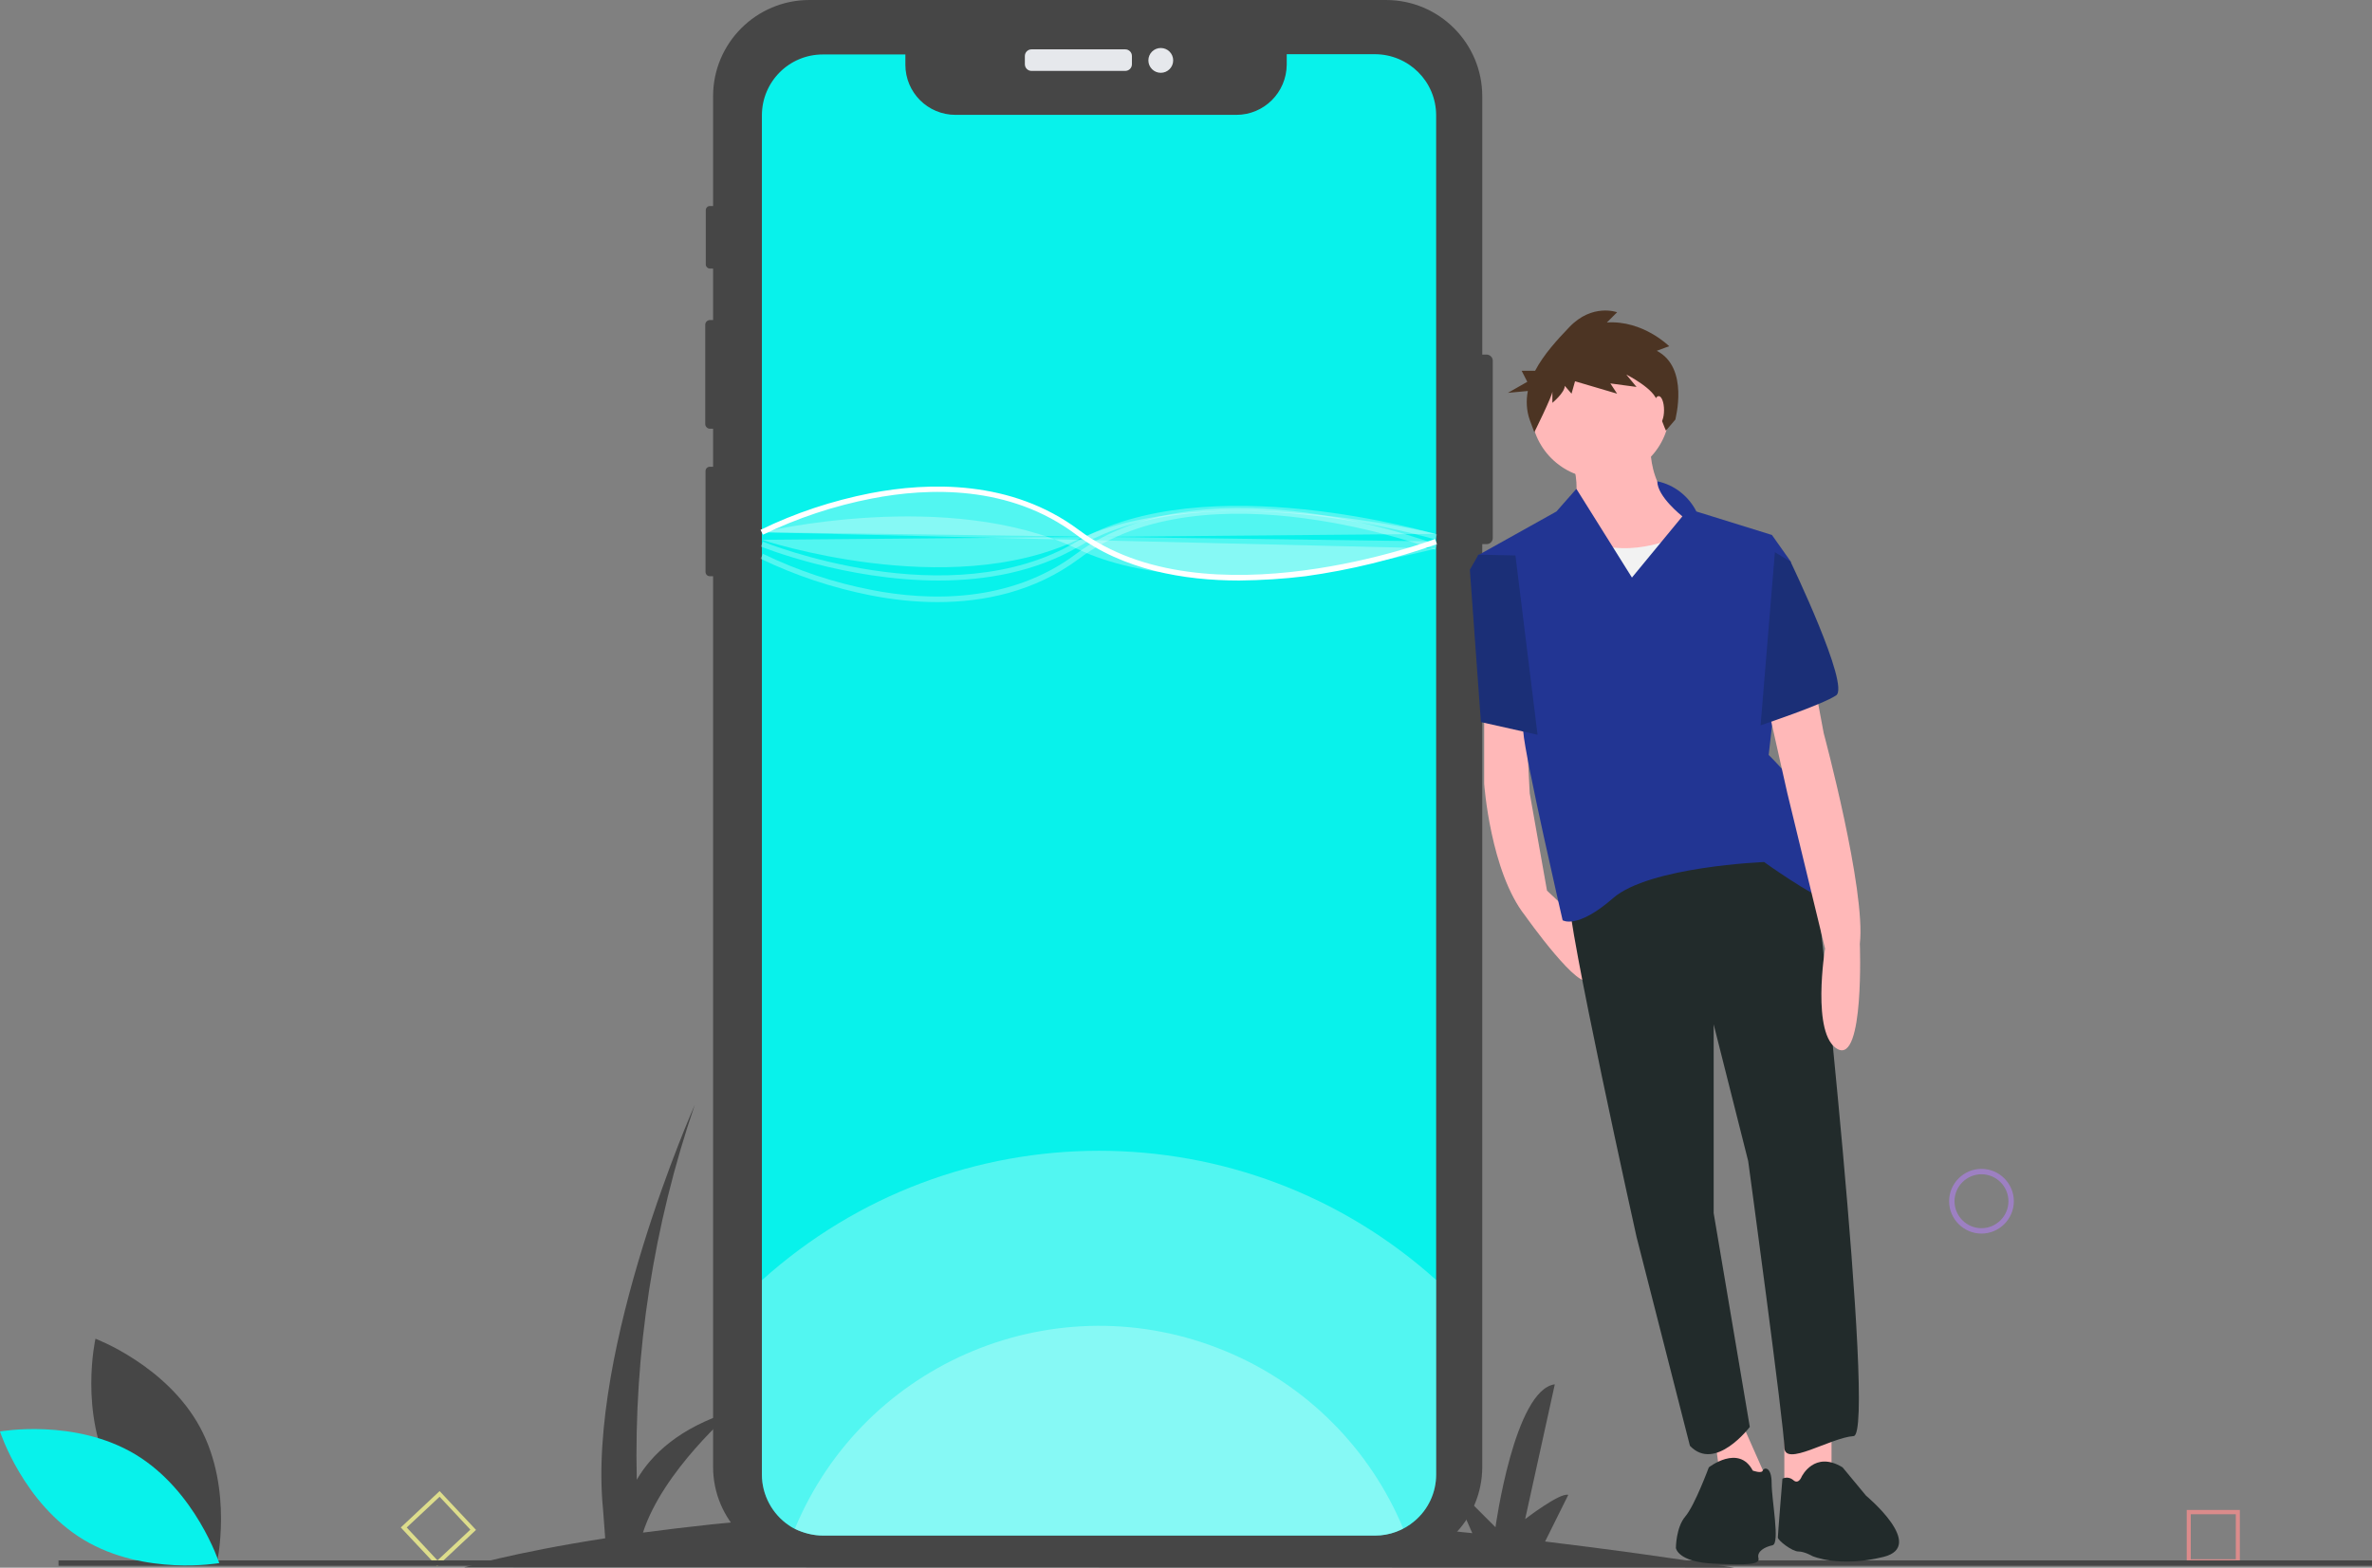<?xml version="1.0" encoding="utf-8"?>
<!-- Generator: Adobe Illustrator 23.0.3, SVG Export Plug-In . SVG Version: 6.00 Build 0)  -->
<svg version="1.1" id="a43d10d1-6f42-4979-a223-53a772319644"
	 xmlns="http://www.w3.org/2000/svg" xmlns:xlink="http://www.w3.org/1999/xlink" x="0px" y="0px" viewBox="0 0 879.5 581.4"
	 style="enable-background:new 0 0 879.5 581.4;" xml:space="preserve">
<rect x="0" y="0" width="879.5" height="581.4" fill="#808080" stroke="none"/>
<style type="text/css">
	.st0{fill:#464646;}
	.st1{fill:#9D80C2;}
	.st2{fill:#DB8B8B;}
	.st3{fill:#DDDD8C;}
	.st4{fill:#E6E8EC;}
	.st5{fill:#08F2EB;}
	.st6{opacity:0.3;fill:#FFFFFF;enable-background:new    ;}
	.st7{fill:#FFFFFF;}
	.st8{fill:#FFB8B8;}
	.st9{fill:#222B2B;}
	.st10{fill:#F2F2F2;}
	.st11{fill:#223593;}
	.st12{fill:#1B2F77;}
	.st13{fill:#4C3423;}
</style>
<title>mobile_application</title>
<path class="st0" d="M643,581.4c-24.3-3.8-47.7-7-70.1-9.7l8.6-17.3c-3-1-16,9-16,9l11-50c-15,2-22,53-22,53l-17-17l8.4,19.2
	c-68.7-7.2-127.9-9.5-177.8-9l7.4-14.8c-3-1-16,9-16,9l11-50c-15,2-22,53-22,53l-17-17l8.9,20.4c-34.1,1-68.2,3.7-102,8.2
	c7.4-23,33.2-45.1,33.2-45.1c-19.8,6.2-30.1,16.2-35.5,25.5c-1.1-47.2,6.2-94.3,21.5-139c0,0-40,90-34,150l0.8,10.7
	c-34.8,5.4-52.3,10.8-52.3,10.8L643,581.4L643,581.4z"/>
<path class="st1" d="M734.7,457.5c-6.6,0-12-5.4-12-12s5.4-12,12-12s12,5.4,12,12S741.3,457.5,734.7,457.5z M734.7,435.5
	c-5.5,0-10,4.5-10,10s4.5,10,10,10s10-4.5,10-10S740.2,435.5,734.7,435.5z"/>
<path class="st2" d="M830.5,579.8h-19.7V560h19.7V579.8z M812.3,578.3H829v-16.7h-16.7V578.3z"/>
<path class="st3" d="M162.1,580.9l-13.5-14.4L163,553l13.5,14.4L162.1,580.9z M150.8,566.5l11.4,12.2l12.2-11.4L163,555.1
	L150.8,566.5z"/>
<rect x="21.7" y="578.7" class="st0" width="857.8" height="2"/>
<path class="st0" d="M553.5,133.8v65.7c0,1.3-1,2.3-2.3,2.3h-1.6V544c0,19.7-16,35.7-35.7,35.7H300.1c-19.7,0-35.7-16-35.7-35.7l0,0
	V213.7h-1.2c-0.9,0-1.6-0.7-1.6-1.6v-37.4c0-0.9,0.7-1.6,1.6-1.6l0,0h1.2V159h-1.2c-0.9,0-1.7-0.8-1.7-1.7v-36.9
	c0-0.9,0.8-1.7,1.7-1.7h1.2V99.6h-1.2c-0.8,0-1.5-0.7-1.5-1.5l0,0V77.9c0-0.8,0.7-1.5,1.5-1.5h1.2V35.7c0-19.7,16-35.7,35.7-35.7
	h213.8c19.7,0,35.7,16,35.7,35.7v95.8h1.6C552.4,131.5,553.5,132.5,553.5,133.8z"/>
<path class="st4" d="M382.5,18.3h34.7c1.4,0,2.5,1.1,2.5,2.5v3c0,1.4-1.1,2.5-2.5,2.5h-34.7c-1.4,0-2.5-1.1-2.5-2.5v-3
	C380,19.4,381.1,18.3,382.5,18.3z"/>
<circle class="st4" cx="430.4" cy="22.4" r="4.6"/>
<path class="st5" d="M532.5,42.8v504.1c0,6.6-2.9,12.9-8,17.2c-4.1,3.5-9.3,5.4-14.7,5.4H305.2c-3.6,0-7.2-0.9-10.5-2.5
	c-0.8-0.4-1.5-0.8-2.2-1.3c-6.2-4.2-10-11.3-10-18.8V42.8c0-12.5,10.1-22.6,22.6-22.6l0,0h30.6V24c0,10.3,8.3,18.6,18.6,18.6h104.1
	c10.3,0,18.6-8.3,18.7-18.6v-3.9h32.6C522.3,20.1,532.5,30.2,532.5,42.8C532.5,42.7,532.5,42.7,532.5,42.8z"/>
<path class="st6" d="M532.5,474.7v72.2c0,6.6-2.9,12.9-8,17.2c-4.1,3.5-9.3,5.4-14.7,5.4H305.2c-3.6,0-7.2-0.9-10.5-2.5
	c-0.8-0.4-1.5-0.8-2.2-1.3c-6.2-4.2-10-11.3-10-18.8v-72.1C353.6,410.8,461.4,410.8,532.5,474.7z"/>
<path class="st6" d="M520.3,566.9c-3.2,1.7-6.8,2.6-10.5,2.6H305.2c-3.6,0-7.2-0.9-10.5-2.5c25.9-62.3,97.4-91.8,159.7-65.9
	C484.2,513.4,507.9,537.1,520.3,566.9L520.3,566.9z"/>
<path class="st7" d="M459.5,215.3c-20.5,0-43.1-3.9-60.6-17.1c-24.5-18.4-54.7-17.4-75.7-13.3c-13.9,2.7-27.5,7.2-40.3,13.4
	l-0.9-1.8c12.9-6.3,26.6-10.8,40.8-13.6c21.4-4.1,52.2-5.1,77.3,13.7c47,35.2,131.2,3.6,132,3.3l0.7,1.9
	c-15.8,5.6-32.1,9.6-48.7,11.9C476,214.7,467.8,215.2,459.5,215.3z"/>
<path class="st6" d="M282.5,197.4c0,0,69-16.7,117,6.2s133-0.2,133-0.2"/>
<path class="st6" d="M347.6,223.3c-8.3,0-16.6-0.9-24.8-2.5c-14.1-2.8-27.8-7.3-40.8-13.6l0.9-1.8c12.8,6.2,26.3,10.7,40.3,13.4
	c21,4.1,51.2,5,75.7-13.3c25.1-18.8,60.2-18.7,85.2-15.4c16.6,2.3,32.9,6.2,48.7,11.9l-0.7,1.9c-0.8-0.3-85-32-132,3.3
	C383.6,219.5,364.7,223.3,347.6,223.3z"/>
<path class="st6" d="M348,215.3c-34.6,0-65.4-12.4-65.9-12.6l0.8-1.8c0.7,0.3,69.1,27.9,116.1,0.1c47.8-28.3,132.9-3,133.8-2.8
	l-0.6,1.9c-0.8-0.3-85.1-25.3-132.2,2.6C383.9,212.1,365.5,215.3,348,215.3z"/>
<path class="st6" d="M282.5,200.2c0,0,69,22.9,117,0s133-2.2,133-2.2"/>
<path class="st8" d="M550.3,261.4v29.2c0,0,2.3,32.7,15.2,49c0,0,21,29.7,23.9,23.3l-3.6-21.1l-12.2-11.5l-6.4-36.1l-1.7-32.7
	L550.3,261.4L550.3,261.4z"/>
<polygon class="st8" points="679.1,524.9 679.1,546.5 661.6,552.9 661.6,527.9 "/>
<polygon class="st8" points="643.6,522.6 655.2,548.8 638.9,555.8 635.4,530.2 "/>
<path class="st9" d="M672.7,321.5c0,0,23.3,210.5,14.6,211.1s-25.7,11.7-25.7,4.1s-13.4-106.1-13.4-106.1l-12.8-50.7v70l13.4,79.3
	c0,0-12.8,16.9-22.2,7l-19.8-77.5c0,0-26.2-117.8-25.1-127.1C581.8,331.4,641.8,280.1,672.7,321.5z"/>
<path class="st9" d="M668,547.7c0,0,4.7-9.9,15.2-3.5l8.7,10.5c0,0,22.5,18.7,6.5,22.7c-16.5,4.1-26.4-0.3-26.4-0.3
	s-2.9-1.7-5.2-1.7s-7.6-4.1-7.6-5.2s1.7-21.8,1.7-21.8c1.4-0.7,3-0.4,4.1,0.6C666.9,550.6,668,547.7,668,547.7z"/>
<path class="st9" d="M633.6,544.2c0,0,11.1-8.7,16.3,1.2c0,0,3.3,1.2,3.7,0s3.3-1.7,3.3,4.7s3.2,22.4,0.3,23s-5.8,2.3-5.2,4.7
	s-3.2,2.7-16.6,2.1s-14-5.8-14-5.8s0-7.6,3.5-11.7S633.6,544.2,633.6,544.2z"/>
<path class="st8" d="M612.1,162.3c0,0-2.9,21.6,15.7,29.2s-41.4,32.7-47.2,18.1s1.2-19.2,1.2-19.2s5.8-5.8,0.6-21.6L612.1,162.3z"/>
<circle class="st8" cx="593.4" cy="151.8" r="25.7"/>
<path class="st10" d="M623.2,198.4c0,0-17.5,9.3-34.4,2.3S572.5,224,572.5,224l8.7,22.7l60.6-5.8l-4.1-35L623.2,198.4z"/>
<path class="st11" d="M614.5,178.5c6.3,1.3,11.6,5.5,14.5,11.2l28,8.7l7,9.9l-8.2,71.7c0,0,15.2,14.6,15.2,22.7s18.7,36.1,9.3,32.7
	c-9.3-3.5-26.2-15.7-26.2-15.7s-42.6,1.7-56,13.4c-13.4,11.7-18.7,8.2-18.7,8.2s-14-60.6-14.6-70S547.9,206,547.9,206l29.2-16.3
	l7.4-8.4l20.6,32.9l18.7-22.7C623.7,191.4,614.5,184.2,614.5,178.5z"/>
<path class="st8" d="M672.7,253.2l3.5,18.7c0,0,15.7,58.3,13.4,78.1c0,0,1.7,44.3-8.2,39.1s-4.7-37.3-4.7-37.3l-14-57.7l-7.6-33.8
	L672.7,253.2z"/>
<path class="st12" d="M658.1,204.8l5.8,3.5c0,0,22.2,46.1,16.9,49.6c-5.2,3.5-28,11.1-28,11.1L658.1,204.8z"/>
<polygon class="st12" points="561.9,206 548.2,205.7 545,211.3 549.1,267.8 570.1,272.5 "/>
<path class="st13" d="M614.3,130.1l4.6-1.7c0,0-9.7-9.7-23.1-8.8l3.8-3.8c0,0-9.2-3.4-17.7,5.5c-4.4,4.6-9.5,10.1-12.7,16.2h-5
	l2.1,4.1l-7.2,4.1l7.4-0.7c-0.7,3.6-0.5,7.3,0.7,10.7l1.7,4.6c0,0,6.7-13.5,6.7-15.1v4.2c0,0,4.6-3.8,4.6-6.3l2.5,2.9l1.3-4.6
	l15.6,4.6l-2.5-3.8l9.7,1.3l-3.8-4.6c0,0,10.9,5.5,11.4,10.1s3.3,10.7,3.3,10.7l3.5-4.1C621.1,155.6,626.5,136.4,614.3,130.1z"/>
<ellipse class="st8" cx="615" cy="152.1" rx="2" ry="5.2"/>
<path class="st0" d="M41.6,547c12.4,23,38.8,32.9,38.8,32.9s6.2-27.5-6.2-50.5s-38.8-32.9-38.8-32.9S29.2,524,41.6,547z"/>
<path class="st5" d="M50.2,539.4c22.4,13.5,31.1,40.3,31.1,40.3s-27.7,4.9-50.2-8.6S0,530.9,0,530.9S27.7,525.9,50.2,539.4z"/>
<path class="st6" d="M282.5,197.4c0,0,69-36,117,0s133,3.4,133,3.4"/>
</svg>
